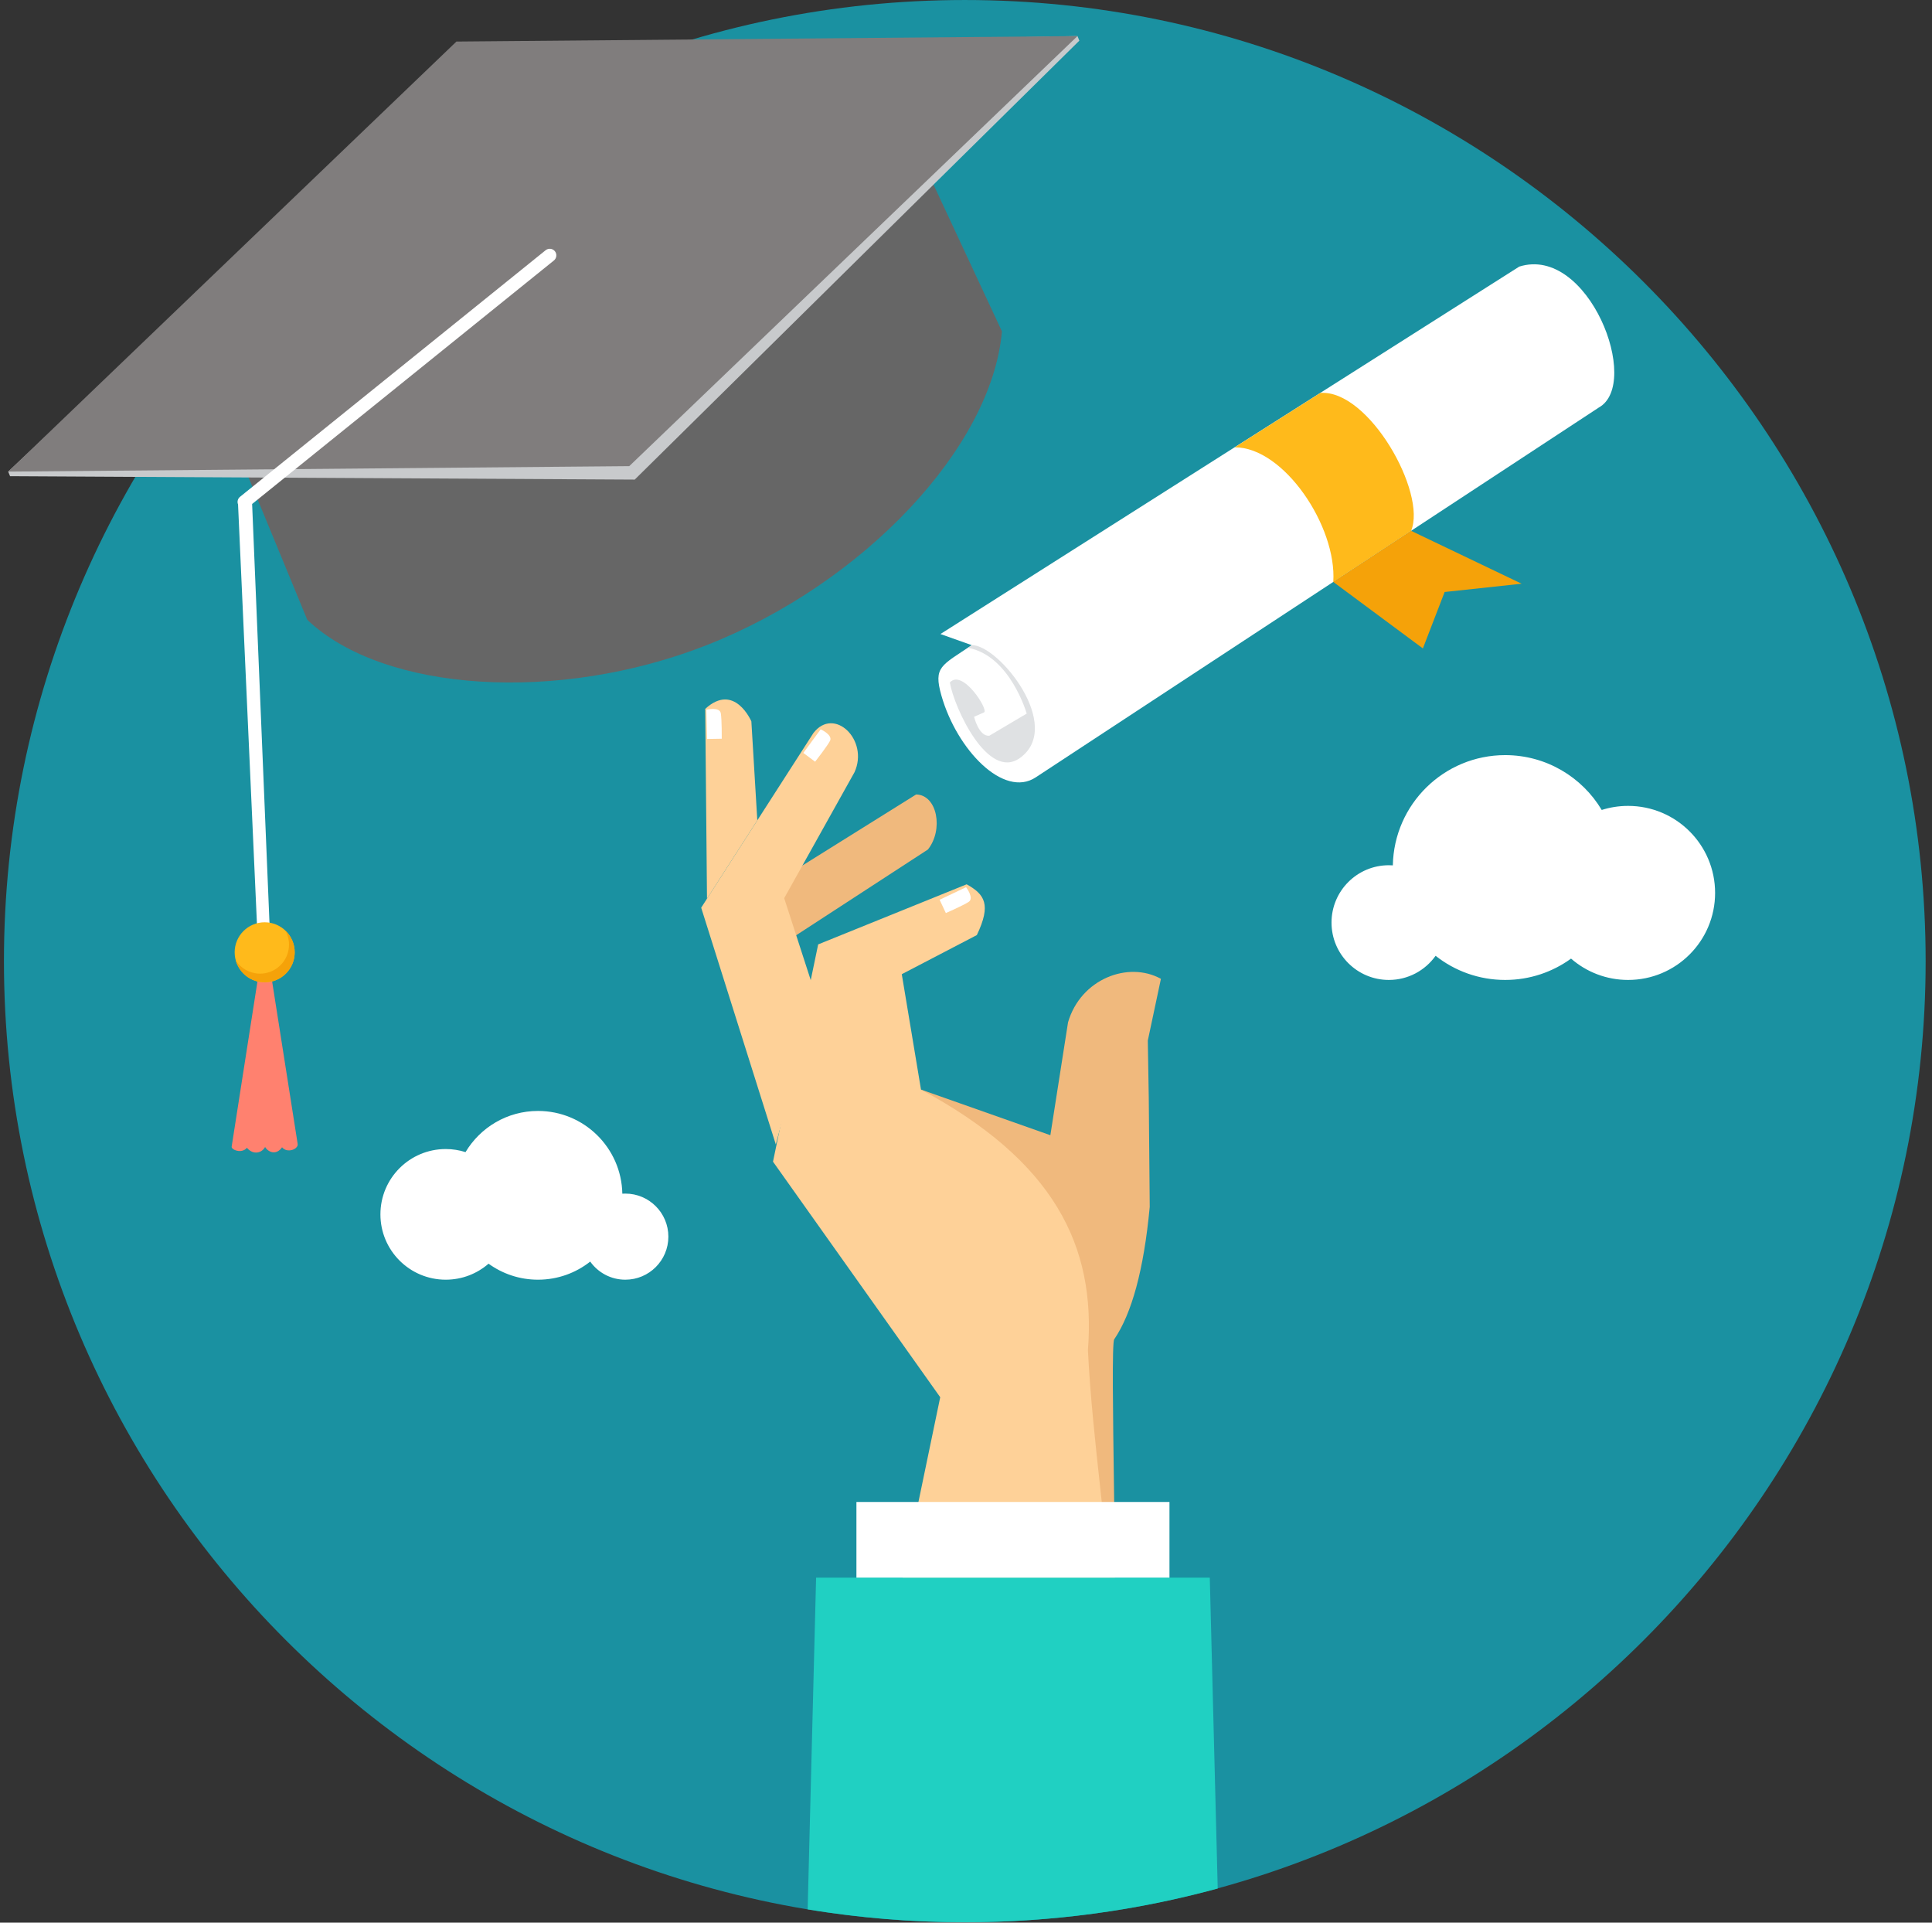 <svg width="200" height="199" viewBox="0 0 200 199" fill="none" xmlns="http://www.w3.org/2000/svg">
<rect x="0" y="0" width="200" height="199" fill="#333333" stroke="none"/>
<g clip-path="url(#clip0)">
<path d="M99.875 198.965C154.659 198.965 199.342 154.275 199.342 99.483C199.342 44.69 154.659 0.001 99.875 0.001C45.091 0.001 0.408 44.69 0.408 99.483C0.408 154.275 45.091 198.965 99.875 198.965Z" fill="#1A91A1"/>
<path d="M46.141 118.932C46.856 118.932 47.545 119.044 48.191 119.25C49.716 116.697 52.504 114.988 55.693 114.988C60.459 114.988 64.333 118.807 64.423 123.553C64.525 123.546 64.628 123.543 64.733 123.543C67.194 123.543 69.189 125.538 69.189 127.999C69.189 130.461 67.194 132.455 64.733 132.455C63.234 132.455 61.907 131.715 61.1 130.58C59.613 131.754 57.735 132.455 55.693 132.455C53.781 132.455 52.013 131.84 50.575 130.798C49.388 131.83 47.837 132.455 46.141 132.455C42.408 132.455 39.381 129.428 39.381 125.693C39.381 121.959 42.408 118.932 46.141 118.932Z" fill="white"/>
<path d="M168.541 83.414C167.588 83.414 166.671 83.561 165.81 83.835C163.779 80.436 160.063 78.159 155.816 78.159C149.466 78.159 144.306 83.248 144.186 89.57C144.05 89.56 143.912 89.556 143.774 89.556C140.494 89.556 137.838 92.213 137.838 95.492C137.838 98.771 140.494 101.429 143.774 101.429C145.77 101.429 147.537 100.442 148.612 98.93C150.593 100.495 153.096 101.429 155.816 101.429C158.363 101.429 160.718 100.61 162.634 99.221C164.215 100.596 166.281 101.429 168.541 101.429C173.515 101.429 177.547 97.396 177.547 92.421C177.547 87.447 173.515 83.414 168.541 83.414Z" fill="white"/>
<path d="M95.457 16.578L103.72 34.299C102.665 46.35 89.349 60.4 73.197 66.76C57.805 72.819 39.715 71.666 31.811 64.154L24.512 46.467L63.164 43.393L95.457 16.578Z" fill="#666666"/>
<path d="M1.042 49.288L0.85 48.814L47.514 4.952L111.541 3.735L111.733 4.209L65.707 49.641L1.042 49.288Z" fill="#C8CACC"/>
<path d="M27.116 98.609L23.981 118.685C23.93 119.01 25.033 119.454 25.559 118.8C26.25 119.629 27.166 119.289 27.44 118.717C27.787 119.284 28.605 119.598 29.199 118.75C29.725 119.403 30.9 118.948 30.814 118.401L27.7 98.592C27.62 98.297 27.157 98.347 27.116 98.609Z" fill="#FF816F"/>
<path d="M0.85 48.815L47.249 4.301L111.541 3.735L65.141 48.248L0.85 48.815Z" fill="#807D7D"/>
<path d="M56.483 25.9C56.777 25.664 57.207 25.711 57.443 26.005C57.678 26.299 57.631 26.728 57.337 26.964L26.1 52.165L28.024 98.609C28.167 98.958 27.998 99.357 27.648 99.499C27.299 99.641 26.9 99.473 26.757 99.124L24.643 52.211C24.532 51.937 24.607 51.613 24.848 51.421L56.483 25.9Z" fill="white"/>
<path d="M27.399 95.461C29.115 95.461 30.506 96.852 30.506 98.568C30.506 100.285 29.115 101.676 27.399 101.676C25.682 101.676 24.292 100.285 24.292 98.568C24.292 96.852 25.682 95.461 27.399 95.461Z" fill="#FFBA1B"/>
<path d="M29.917 97.776C29.917 99.077 29.091 100.184 27.935 100.601C27.617 100.715 27.274 100.777 26.917 100.777C26.898 100.777 26.879 100.777 26.859 100.776C25.837 100.756 24.939 100.226 24.412 99.429C24.725 100.515 25.615 101.359 26.73 101.604C26.945 101.651 27.169 101.676 27.399 101.676C27.637 101.676 27.869 101.649 28.091 101.599C29.475 101.284 30.506 100.047 30.506 98.569C30.506 97.681 30.134 96.881 29.539 96.316C29.78 96.748 29.917 97.246 29.917 97.776Z" fill="#F5A209"/>
<path d="M79.141 92.035L94.838 82.232C97.034 82.276 97.689 85.888 96.056 87.93L82.182 96.958L79.141 92.035Z" fill="#F0B97D"/>
<path d="M84.207 75.869L72.587 93.952L80.311 118.452L84.445 103.045L81.179 92.966L88.461 79.924C89.973 76.586 86.351 73.093 84.207 75.869Z" fill="#FED198"/>
<path d="M110.563 105.814L109.249 114.205L108.733 117.501L95.341 112.776L111.246 136.511L115.239 168.898C115.785 168.447 114.87 139.322 115.341 138.63C117.148 135.97 118.402 131.488 119.02 124.919L118.921 113.674L118.821 107.703L120.178 101.313C116.805 99.448 111.879 101.313 110.563 105.814Z" fill="#F0B97D"/>
<path d="M80.021 120.238L84.697 97.75L100.068 91.53C101.941 92.573 102.633 93.623 101.122 96.786L93.352 100.834L95.341 112.776C109.078 120.173 113.474 128.901 112.621 139.748C113.095 149.266 114.765 159.381 115.239 168.898L92.158 169.496L97.331 144.619L80.021 120.238Z" fill="#FED198"/>
<path d="M73.005 73.372L73.188 93.016L78.396 84.91L77.781 74.666C77.781 74.666 76.039 70.586 73.005 73.372Z" fill="#FED198"/>
<path d="M84.483 163.288H125.237L126.058 195.472C117.714 197.743 108.937 198.962 99.874 198.962C94.334 198.962 88.902 198.502 83.608 197.632L84.483 163.288Z" fill="#20D0C2"/>
<path d="M88.657 163.288H121.063V155.462H88.657V163.288Z" fill="white"/>
<path d="M73.194 76.489L73.122 73.459C73.122 73.459 74.505 73.129 74.618 73.827C74.732 74.525 74.715 76.462 74.715 76.462L73.194 76.489Z" fill="white"/>
<path d="M83.16 77.931L84.956 75.489C84.956 75.489 86.253 76.074 85.915 76.696C85.577 77.317 84.38 78.84 84.38 78.84L83.16 77.931Z" fill="white"/>
<path d="M97.269 93.129L100.008 91.829C100.008 91.829 100.872 92.958 100.282 93.346C99.69 93.734 97.914 94.507 97.914 94.507L97.269 93.129Z" fill="white"/>
<path d="M97.354 65.625L157.271 27.595C164.436 25.342 169.973 39.703 165.502 42.186L107.215 80.462C103.905 82.642 99.056 77.623 97.454 71.992C96.604 69.001 97.448 68.907 100.593 66.776L97.354 65.625Z" fill="white"/>
<path d="M136.678 40.673C141.677 40.279 147.728 50.994 146.077 54.942L138.021 60.232C138.402 54.48 132.896 46.281 127.819 46.3L136.678 40.673Z" fill="#FFBA1B"/>
<path d="M157.519 60.417L146.077 54.943L138.021 60.233L147.297 67.115L149.548 61.275L157.519 60.417Z" fill="#F5A209"/>
<path d="M100.208 67.05L100.593 66.776C103.376 66.714 110.195 75.201 105.559 78.472C102.26 80.799 98.785 73.289 98.327 70.643C99.634 69.173 102.381 73.508 101.867 73.736L100.835 74.193C100.835 74.193 101.332 76.248 102.412 76.154L106.284 73.86C106.284 73.861 104.573 67.855 100.208 67.05Z" fill="#DFE1E3"/>
</g>
<defs>
<clipPath id="clip0">
<rect width="198.934" height="198.964" fill="white" transform="translate(0.408)"/>
</clipPath>
</defs>
</svg>
